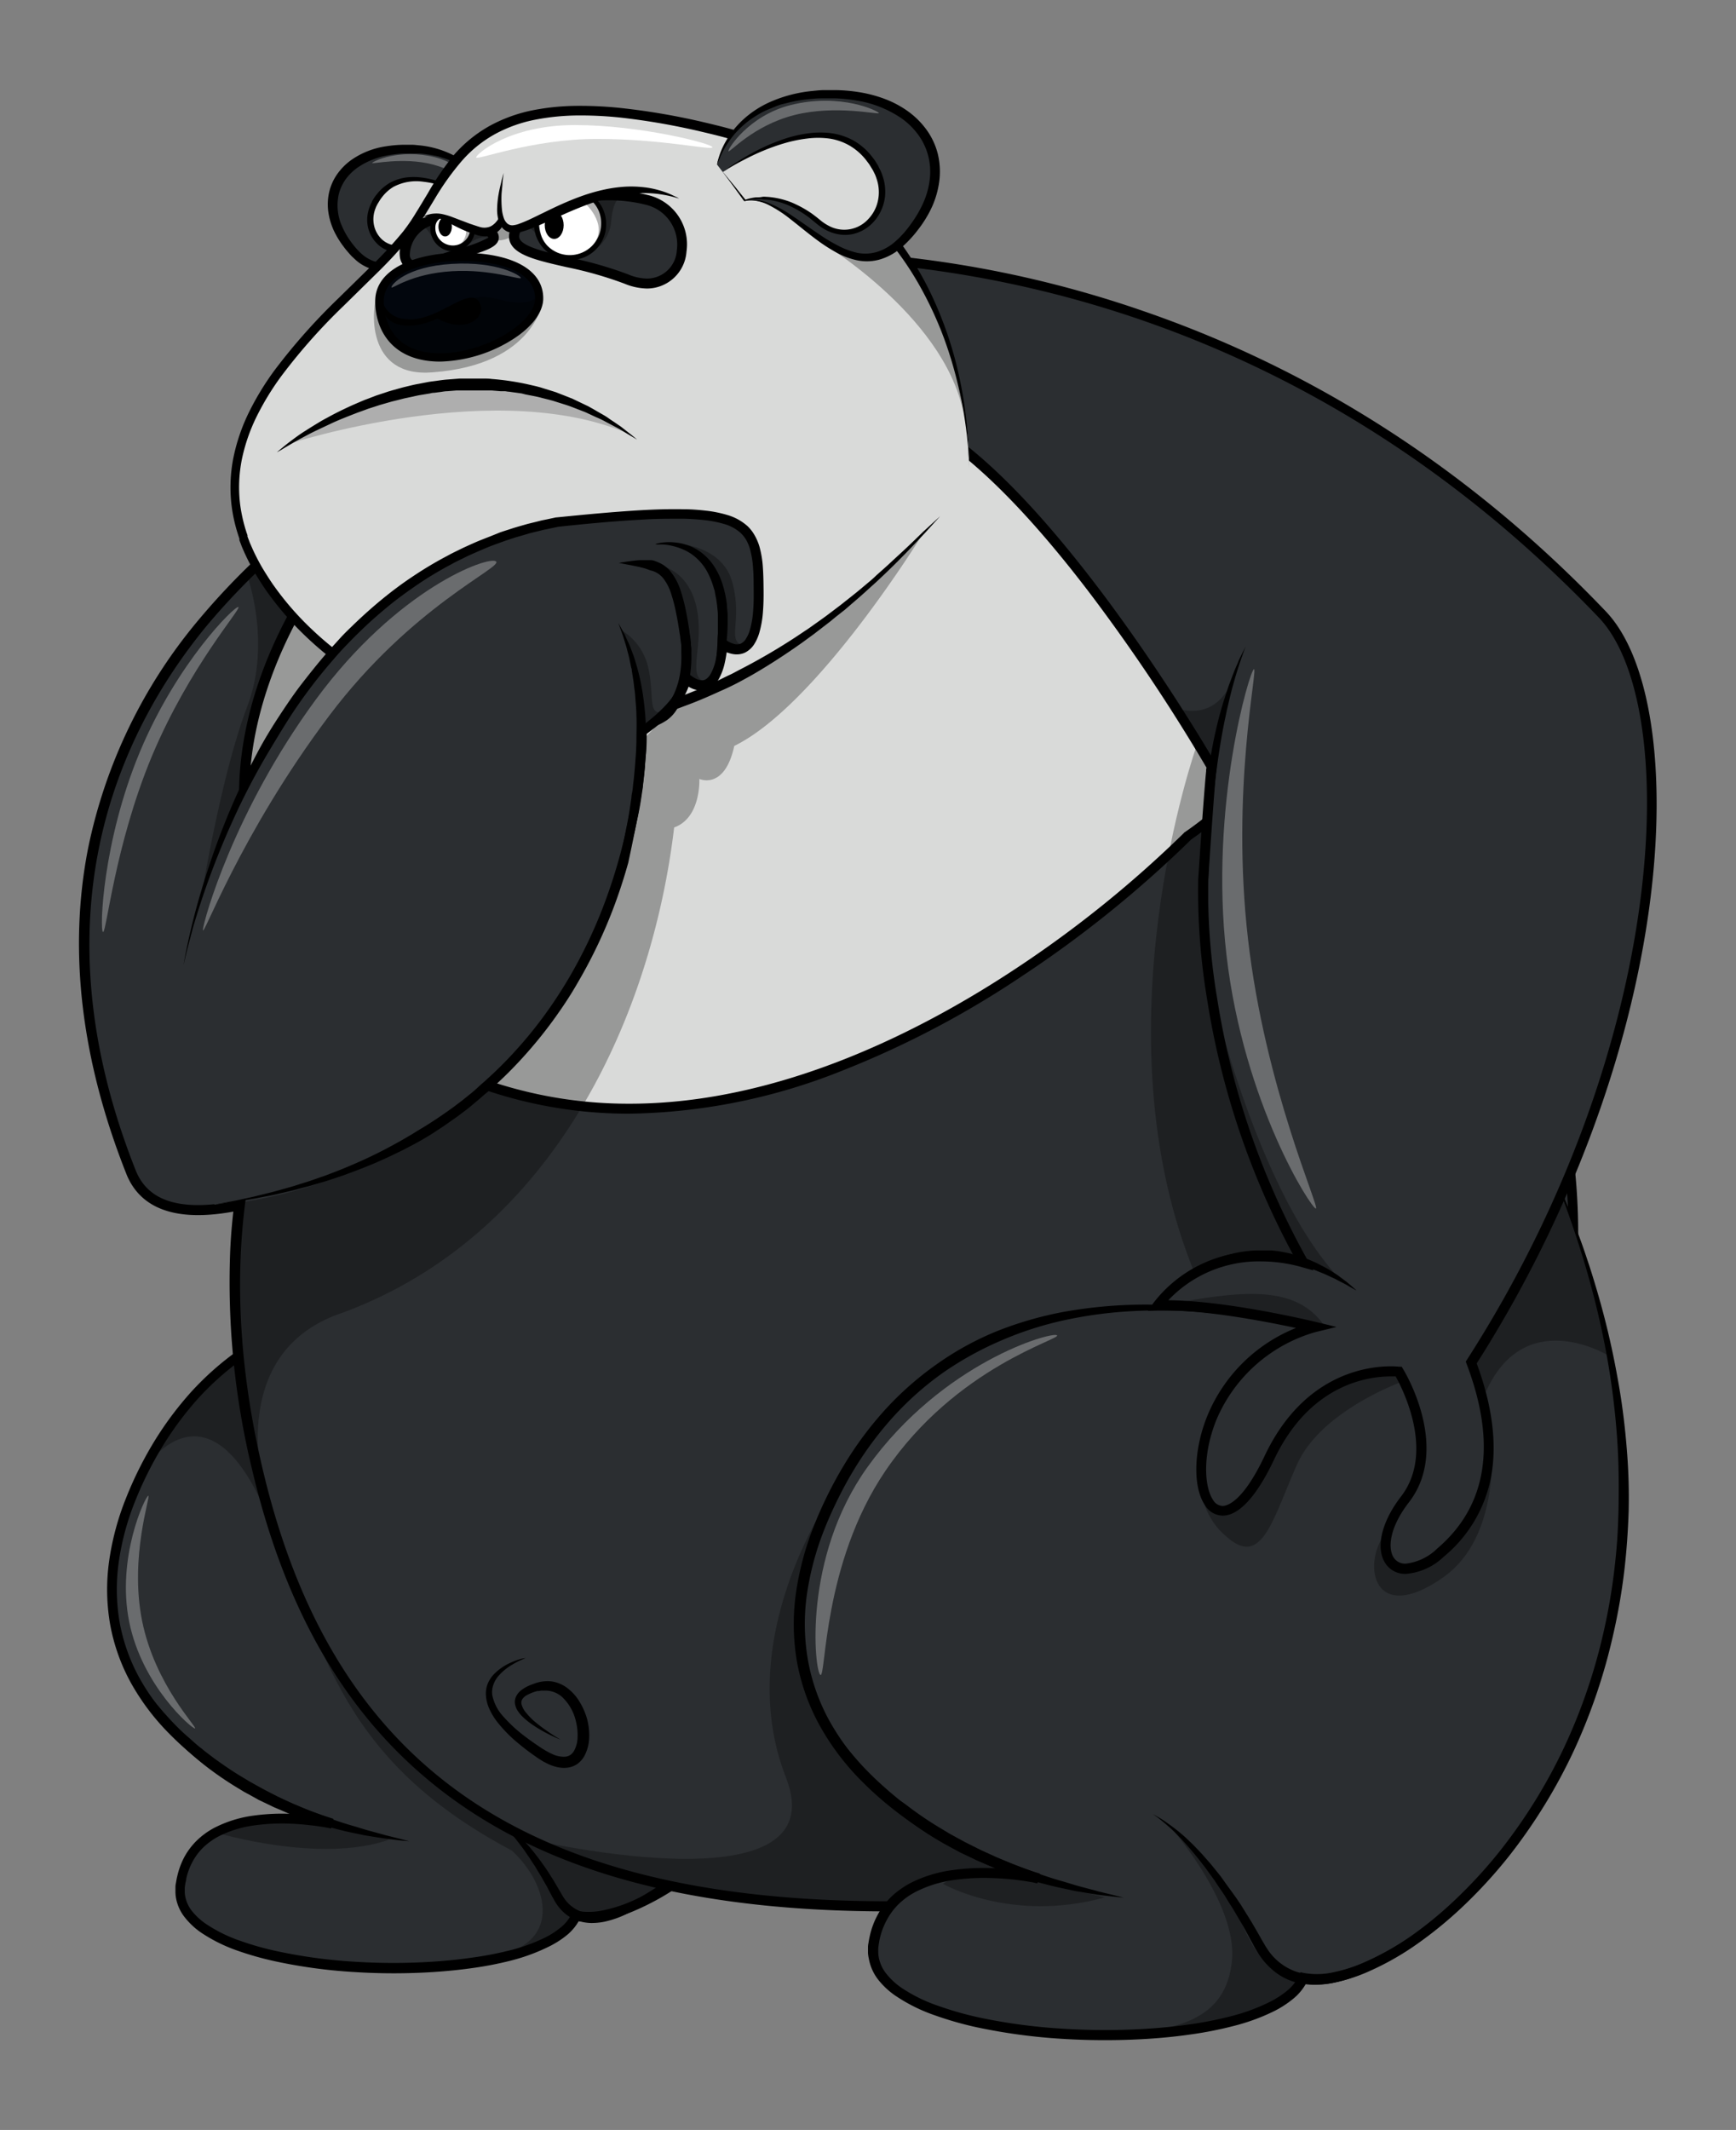 <svg id="Layer_1" data-name="Layer 1" xmlns="http://www.w3.org/2000/svg" viewBox="0 0 240.54 294.99"><rect x="0" y="0" width="240.54" height="294.99" fill="#808080" stroke="none"/><defs><style>.cls-1{fill:#fff;}.cls-2{fill:#2b2e31;}.cls-3{fill:#d9dad9;}.cls-4{opacity:0.3;}.cls-5{fill:#02060d;}.cls-6{opacity:0.4;}.cls-7{opacity:0.2;}</style></defs><title>panda1</title><path class="cls-2" d="M253.24,276.18s-1.29-6.93-11-7-13.6,7.44-7.71,14.1,11.18-4.48,15.94-3.46" transform="translate(-185.73 -248.51)"/><path d="M253.24,276.18a4.83,4.83,0,0,0-.2-.57,8.91,8.91,0,0,0-2.53-3.41,8.51,8.51,0,0,0-1.3-.9,9.21,9.21,0,0,0-1.58-.75c-.28-.11-.59-.19-.89-.29s-.62-.17-.94-.22a14.26,14.26,0,0,0-2-.27c-.35,0-.71,0-1.07,0h-.54l-.55,0a15.43,15.43,0,0,0-2.22.26,10.62,10.62,0,0,0-4.2,1.73,7.19,7.19,0,0,0-1.61,1.6,6.26,6.26,0,0,0-.94,2.05,7.09,7.09,0,0,0,.47,4.48,10.9,10.9,0,0,0,1.14,2c.22.31.46.62.71.91.1.12.26.3.38.42a4.68,4.68,0,0,0,.39.38,5,5,0,0,0,1.76,1.08,3.88,3.88,0,0,0,1.94.12,10.35,10.35,0,0,0,3.51-1.62c1-.69,2-1.38,2.85-1.94a11.35,11.35,0,0,1,2.38-1.26,4.23,4.23,0,0,1,1.72-.28,1.93,1.93,0,0,1,.45.07l.15,0h-.16a2,2,0,0,0-.45,0,4.2,4.2,0,0,0-1.61.44,13.18,13.18,0,0,0-2.19,1.43c-.8.62-1.67,1.38-2.7,2.15a17.52,17.52,0,0,1-1.68,1.13,7.25,7.25,0,0,1-2.07.84,4.89,4.89,0,0,1-2.46,0A6,6,0,0,1,235,284.5l-.47-.44c-.17-.16-.27-.28-.43-.46s-.55-.63-.81-1a12.1,12.1,0,0,1-1.34-2.23,9.41,9.41,0,0,1-.74-2.59,7.72,7.72,0,0,1,.15-2.75,7.21,7.21,0,0,1,1.17-2.51,8.32,8.32,0,0,1,1.94-1.9,11.22,11.22,0,0,1,4.76-1.85,16.7,16.7,0,0,1,2.41-.21h.58c.2,0,.39,0,.58,0,.38,0,.76.06,1.13.09a13.11,13.11,0,0,1,4.06,1.09,9.67,9.67,0,0,1,2.93,2,8.69,8.69,0,0,1,1,1.12,8,8,0,0,1,.65,1.06,8.2,8.2,0,0,1,.64,1.61A4.14,4.14,0,0,1,253.24,276.18Z" transform="translate(-185.73 -248.51)"/><path class="cls-3" d="M252.67,276.92s-10.86-8-15.06-.34c-2.25,4.11,2.07,8.39,5.68,5.29,4-3.41,7.2-2.08,7.2-2.08Z" transform="translate(-185.73 -248.51)"/><path d="M252.67,276.92c-.64-.41-1.3-.77-2-1.12s-1.35-.66-2-.95a20.48,20.48,0,0,0-2.12-.74,13.44,13.44,0,0,0-2.17-.43,6.75,6.75,0,0,0-4.15.72,5.67,5.67,0,0,0-1.56,1.41,4.73,4.73,0,0,0-.31.43l-.28.46-.06.1-.06.12-.13.26c-.05.15-.12.3-.17.47a4,4,0,0,0-.12,2,3.75,3.75,0,0,0,.89,1.79,3.23,3.23,0,0,0,1.7,1,3.08,3.08,0,0,0,1.95-.24,4,4,0,0,0,.88-.55l.91-.69a10.44,10.44,0,0,1,2.08-1.12,7.78,7.78,0,0,1,2.29-.52,5.76,5.76,0,0,1,.59,0c.19,0,.39,0,.59,0a4.41,4.41,0,0,1,1.15.29l-.2.05,1.15-1.38C251.89,277.83,252.28,277.38,252.67,276.92Zm0,0c-.34.5-.67,1-1,1.49s-.68,1-1,1.48l-.07.1-.13,0a4.12,4.12,0,0,0-1.06-.17,5,5,0,0,0-.55,0c-.18,0-.36,0-.54.05a7.32,7.32,0,0,0-2.1.6,10.51,10.51,0,0,0-1.86,1.11l-.87.72a5.11,5.11,0,0,1-1,.68,3.87,3.87,0,0,1-4.65-.87,4.59,4.59,0,0,1-1.14-2.22,4.76,4.76,0,0,1-.08-1.25,5.07,5.07,0,0,1,.24-1.22,5.5,5.5,0,0,1,.23-.59l.12-.26.07-.12v0l0,0,0-.07.32-.51a5.46,5.46,0,0,1,.36-.48,6.32,6.32,0,0,1,1.83-1.58,6.58,6.58,0,0,1,2.3-.73,8.87,8.87,0,0,1,2.36.06,11.42,11.42,0,0,1,2.25.57,17.24,17.24,0,0,1,2.12.89A21.66,21.66,0,0,1,252.67,276.92Z" transform="translate(-185.73 -248.51)"/><g class="cls-4"><path class="cls-1" d="M252.12,274.86c-.06.24-2.38-2.53-6.47-3.58s-8.41,0-8.35-.2,3.78-2.05,8.72-.79C250.12,271.34,252.18,274.62,252.12,274.86Z" transform="translate(-185.73 -248.51)"/></g><path class="cls-2" d="M269,432s-44.58-16.66-63.2,19.84,26,49.24,26,49.24-19.59-4.41-21.06,8.81,50,15,54.87,3.92c14.2,2.94,61.48-36.74,30.86-105.32" transform="translate(-185.73 -248.51)"/><path d="M269,432a65,65,0,0,0-8.35-2.1,76.39,76.39,0,0,0-8.52-1.12,66.1,66.1,0,0,0-8.56-.07c-1.43.08-2.85.22-4.26.4s-2.81.45-4.2.75-2.76.68-4.11,1.11-2.67.93-4,1.49-2.57,1.18-3.8,1.86c-.63.32-1.23.7-1.84,1.05s-1.19.75-1.76,1.17a39.19,39.19,0,0,0-6.35,5.58,45.46,45.46,0,0,0-5.06,6.8,50.38,50.38,0,0,0-3.78,7.61,36.2,36.2,0,0,0-2.2,8.14,27,27,0,0,0,.07,8.37,25.37,25.37,0,0,0,2.78,7.88,31.18,31.18,0,0,0,5.06,6.72,44,44,0,0,0,6.53,5.4,57.27,57.27,0,0,0,7.38,4.23c1.28.62,2.58,1.19,3.9,1.72s2.67,1,4,1.42l-.34,1.34c-.84-.18-1.74-.32-2.62-.42s-1.78-.19-2.67-.23a27.68,27.68,0,0,0-5.31.22,15.26,15.26,0,0,0-5,1.54,9.69,9.69,0,0,0-2.05,1.47,8.2,8.2,0,0,0-1.52,2,8.88,8.88,0,0,0-.88,2.37c0,.2-.08.42-.12.63s-.06.42-.09.64l0,.14c0,.06,0,.12,0,.17v.27a3.68,3.68,0,0,0,.06.58,4.7,4.7,0,0,0,1,2.13,9,9,0,0,0,1.87,1.7,20.27,20.27,0,0,0,4.71,2.33,41.1,41.1,0,0,0,5.16,1.46,71.13,71.13,0,0,0,10.7,1.45,84.77,84.77,0,0,0,10.81,0c1.8-.12,3.6-.29,5.38-.55a47.2,47.2,0,0,0,5.27-1,24.76,24.76,0,0,0,5-1.81,11.36,11.36,0,0,0,2.15-1.4,5.33,5.33,0,0,0,1.49-1.88l.23-.5.55.11a9.62,9.62,0,0,0,3.62-.09,19.69,19.69,0,0,0,3.62-1.13,34.77,34.77,0,0,0,6.69-3.77,51.17,51.17,0,0,0,5.93-5,59.15,59.15,0,0,0,5.2-5.76,66.85,66.85,0,0,0,8.15-13.2,72.4,72.4,0,0,0,5-14.69,73.59,73.59,0,0,0,1.32-7.67c.16-1.28.29-2.58.38-3.87s.14-2.59.17-3.89c0-2.59,0-5.19-.09-7.79s-.38-5.19-.73-7.77-.8-5.15-1.36-7.7-1.19-5.08-1.92-7.59a132.39,132.39,0,0,0-5.29-14.76q1.67,3.56,3.12,7.21c1,2.43,1.87,4.9,2.68,7.39s1.53,5,2.16,7.58,1.17,5.12,1.61,7.72.76,5.21,1,7.84a71.83,71.83,0,0,1,.26,7.9c-.08,2.64-.27,5.28-.58,7.9s-.77,5.23-1.35,7.81a73.54,73.54,0,0,1-5.13,15,68.61,68.61,0,0,1-8.31,13.47,61.88,61.88,0,0,1-5.32,5.89,52.16,52.16,0,0,1-6.1,5.1,35.81,35.81,0,0,1-7,3.93,20.76,20.76,0,0,1-3.88,1.2,10.81,10.81,0,0,1-4.17.09l.77-.4a7,7,0,0,1-1.86,2.38A13,13,0,0,1,262,518,26.7,26.7,0,0,1,256.7,520a48.24,48.24,0,0,1-5.43,1.07c-1.82.26-3.65.44-5.48.56a85.75,85.75,0,0,1-11,0,71.88,71.88,0,0,1-10.91-1.48,43.59,43.59,0,0,1-5.33-1.51,21.92,21.92,0,0,1-5-2.5,10.26,10.26,0,0,1-2.15-2,6,6,0,0,1-1.28-2.75,5.16,5.16,0,0,1-.08-.78c0-.13,0-.27,0-.41s0-.12,0-.18v-.19c0-.23.06-.47.1-.71s.08-.47.14-.71a10.61,10.61,0,0,1,1-2.72,9.67,9.67,0,0,1,1.78-2.33,10.55,10.55,0,0,1,2.36-1.7,16.69,16.69,0,0,1,5.41-1.69,29,29,0,0,1,5.58-.23c.92,0,1.85.12,2.77.23s1.82.25,2.76.45l-.35,1.34c-1.42-.43-2.77-.93-4.12-1.47s-2.68-1.12-4-1.75a58.43,58.43,0,0,1-7.56-4.34,43.84,43.84,0,0,1-6.73-5.58,32.36,32.36,0,0,1-5.29-7,26.66,26.66,0,0,1-2.93-8.31,28.23,28.23,0,0,1-.08-8.8,37.42,37.42,0,0,1,2.29-8.46,51.73,51.73,0,0,1,3.88-7.82,46.91,46.91,0,0,1,5.22-7,40.61,40.61,0,0,1,6.57-5.78c.59-.43,1.21-.82,1.82-1.22s1.25-.77,1.9-1.11,1.29-.68,1.94-1,1.33-.61,2-.88c1.36-.54,2.74-1,4.14-1.42s2.81-.75,4.24-1,2.87-.48,4.31-.64,2.89-.24,4.34-.28a64.2,64.2,0,0,1,8.66.35,71.73,71.73,0,0,1,8.52,1.41A66.08,66.08,0,0,1,269,432Z" transform="translate(-185.73 -248.51)"/><path class="cls-2" d="M244.26,310.49S176.41,341.85,203.93,411c8.32,19.84,69.77-24.32,69.77-24.32Z" transform="translate(-185.73 -248.51)"/><path d="M213.17,416.8h0c-5,0-8.33-1.87-9.87-5.55-6.34-15.91-8.14-31.13-5.36-45.27a71.45,71.45,0,0,1,15.3-31.61A98.52,98.52,0,0,1,244,309.86l.67-.31,29.9,77.36-.44.31c-.1.07-10.41,7.46-23,14.76C234.17,411.81,221.4,416.8,213.17,416.8Zm30.71-105.36a97.87,97.87,0,0,0-29.6,23.85c-12.2,14.89-23.79,40.06-9.7,75.43,1.32,3.15,4.13,4.69,8.59,4.69,18,0,55.24-25.86,59.69-29Z" transform="translate(-185.73 -248.51)"/><path d="M282.09,505.87s-.09.12-.27.33-.45.52-.8.89-.79.83-1.32,1.32-1.12,1-1.8,1.62-1.44,1.17-2.29,1.75a20.66,20.66,0,0,1-2.78,1.67,13.51,13.51,0,0,1-3.34,1.21,8.88,8.88,0,0,1-1.88.18,6.22,6.22,0,0,1-1.94-.36,5.59,5.59,0,0,1-1.71-1,6.51,6.51,0,0,1-1.25-1.48,4.1,4.1,0,0,1-.23-.4l-.22-.38-.4-.76-.39-.74-.41-.71-.4-.7-.41-.67-.4-.67-.42-.63-.4-.62c-.14-.2-.28-.39-.41-.59-.26-.39-.53-.75-.8-1.1-.52-.69-1-1.3-1.49-1.84s-.9-1-1.28-1.32a9.76,9.76,0,0,0-.9-.77l-.34-.25a3.06,3.06,0,0,1,.38.18,8.46,8.46,0,0,1,1,.63,17,17,0,0,1,1.48,1.15c.26.25.56.51.85.79s.59.59.88.92.62.68.92,1.05l.47.57.46.6.46.62.46.65c.16.22.31.45.46.67l.45.71.45.72.43.73c.14.24.28.49.43.73l.21.37c.07.11.13.23.21.34a4.87,4.87,0,0,0,2.31,1.93,5,5,0,0,0,1.5.29,7.12,7.12,0,0,0,1.59-.13,14.12,14.12,0,0,0,3.07-1,28.43,28.43,0,0,0,2.75-1.44c.85-.51,1.64-1,2.36-1.52,1.44-1,2.6-1.88,3.41-2.51l.94-.75Z" transform="translate(-185.73 -248.51)"/><path d="M202.65,476.82l.21.52c.15.34.39.82.7,1.43s.75,1.32,1.25,2.13,1.12,1.68,1.82,2.61c.18.23.37.46.55.7l.29.36.3.35.62.73.66.73c.91,1,1.9,2,3,2.92.53.49,1.1,1,1.68,1.43.28.25.58.47.88.7l.91.69c1.23.88,2.5,1.76,3.84,2.55l1,.6,1,.56,1,.55,1,.52,1,.51,1,.47,1,.46,1,.42c1.33.58,2.66,1.06,3.92,1.53s2.46.85,3.59,1.17l1.62.49,1.46.4,1.3.36,1.1.27,1.55.39.55.15-.56-.06c-.37,0-.91-.08-1.6-.16l-1.13-.14-1.34-.21-1.51-.24-1.67-.35c-1.17-.23-2.41-.57-3.73-.92s-2.69-.81-4.08-1.35l-1.06-.39-1-.44-1.07-.45-1.06-.51-1.07-.51-1-.56-1.05-.57-1-.61a47,47,0,0,1-3.94-2.68,40,40,0,0,1-3.5-3c-.55-.52-1-1.06-1.55-1.58-.25-.26-.47-.54-.7-.81s-.47-.52-.68-.8a33.41,33.41,0,0,1-2.27-3.12,30.94,30.94,0,0,1-1.6-2.84c-.43-.87-.75-1.65-1-2.3s-.39-1.17-.49-1.53A5.54,5.54,0,0,1,202.65,476.82Z" transform="translate(-185.73 -248.51)"/><path class="cls-2" d="M231,384.43s-20.28,21.66-9.68,67.28,41.94,60.83,87.56,60.83,107.38-45.62,92.63-112.9S334.71,349,334.71,349Z" transform="translate(-185.73 -248.51)"/><path d="M308.9,513.23c-24.43,0-43.17-4.39-57.28-13.41-15.66-10-25.78-25.7-31-47.95a109.8,109.8,0,0,1-3-29.95,78.62,78.62,0,0,1,3.86-21.18c3.75-11.13,8.75-16.56,9-16.78l.11-.13,103.85-35.54a50.15,50.15,0,0,1,14-1.85,48.62,48.62,0,0,1,29.4,9.5c11.7,8.81,19.87,23.46,24.27,43.55a87.09,87.09,0,0,1-17.57,75.22,106.77,106.77,0,0,1-35.58,28.37C335.66,509.72,321.78,513.23,308.9,513.23ZM231.42,385c-.76.87-5.24,6.27-8.59,16.25s-6.24,26.92-.81,50.28c9.68,41.7,36.48,60.3,86.88,60.3,26.37,0,56.37-15.27,74.66-38,12-15,24.78-39.92,17.29-74.06-9.91-45.21-37-52-52.32-52a50.31,50.31,0,0,0-13.61,1.77Z" transform="translate(-185.73 -248.51)"/><path class="cls-3" d="M350.33,364.3S292.44,424,241.25,393.25s-1.53-96.9,43.27-99.64S393,334.75,350.33,364.3Z" transform="translate(-185.73 -248.51)"/><path d="M273,402.75a61.53,61.53,0,0,1-32.11-8.91c-9.45-5.68-16-12.83-19.35-21.24-3.07-7.61-3.51-16-1.32-25,6.72-27.47,36.75-53,64.25-54.73,1.35-.08,2.73-.12,4.12-.12,14.87,0,31.86,4.66,46.62,12.79,15,8.27,25.51,19,28.77,29.45,2.42,7.73,2.09,19.17-13.2,29.79a157.38,157.38,0,0,1-23.46,18.93,130.29,130.29,0,0,1-24.81,13.05A82.27,82.27,0,0,1,273,402.75Zm15.59-108.57c-1.36,0-2.72,0-4,.12-27,1.65-56.4,26.74-63,53.68-4.49,18.34,2.63,34.21,20,44.68a60.14,60.14,0,0,0,31.4,8.71c20.87,0,40.64-10.2,53.56-18.76a156.78,156.78,0,0,0,23.28-18.79l0-.05.06,0c11.59-8,16-17.81,12.72-28.28-3.16-10.1-13.41-20.55-28.12-28.65S303.23,294.18,288.59,294.18Z" transform="translate(-185.73 -248.51)"/><path class="cls-2" d="M370,433.72s-48.37-18.07-68.56,21.53,28.17,53.42,28.17,53.42-21.26-4.78-22.86,9.57,54.22,16.21,59.53,4.25c15.42,3.19,66.71-39.87,33.49-114.28" transform="translate(-185.73 -248.51)"/><path d="M370,433.72c-1.47-.5-3-.91-4.49-1.29s-3-.71-4.56-1a82.3,82.3,0,0,0-9.24-1.23,70.42,70.42,0,0,0-9.3-.09,58.9,58.9,0,0,0-9.18,1.24,47.29,47.29,0,0,0-8.78,2.82,45.63,45.63,0,0,0-8,4.42,42.38,42.38,0,0,0-6.89,6.08,47.34,47.34,0,0,0-5.5,7.38c-.8,1.31-1.54,2.67-2.22,4.05s-1.32,2.78-1.88,4.21a39.73,39.73,0,0,0-2.4,8.85,29.23,29.23,0,0,0,.09,9.1,27.3,27.3,0,0,0,3,8.57,33.63,33.63,0,0,0,5.5,7.3,46.56,46.56,0,0,0,7.09,5.87,62.15,62.15,0,0,0,8,4.59c1.39.67,2.81,1.3,4.24,1.87s2.89,1.11,4.34,1.54l-.34,1.34c-.92-.19-1.9-.34-2.86-.46s-1.93-.2-2.89-.24a30.11,30.11,0,0,0-5.78.24,16.52,16.52,0,0,0-5.39,1.67,11.82,11.82,0,0,0-1.19.73,12.68,12.68,0,0,0-1.06.88,9.05,9.05,0,0,0-1.66,2.18,10.06,10.06,0,0,0-1,2.59c-.06.22-.09.45-.13.68s-.07.47-.1.7v.16a1.24,1.24,0,0,0,0,.18c0,.1,0,.19,0,.3a4.48,4.48,0,0,0,.07.64,5.15,5.15,0,0,0,1.1,2.34,9.73,9.73,0,0,0,2,1.85,21.5,21.5,0,0,0,5.13,2.53,46.55,46.55,0,0,0,5.6,1.6A78,78,0,0,0,333,529.48a92,92,0,0,0,11.74,0c2-.13,3.9-.32,5.84-.6a52.11,52.11,0,0,0,5.72-1.13,26.85,26.85,0,0,0,5.41-2,13,13,0,0,0,2.35-1.52,6,6,0,0,0,1.63-2.06l.23-.51.54.11a10.19,10.19,0,0,0,4-.1,20.53,20.53,0,0,0,3.93-1.22,37.48,37.48,0,0,0,7.27-4.1A53.64,53.64,0,0,0,388,511a64.38,64.38,0,0,0,5.65-6.25,73.84,73.84,0,0,0,8.85-14.33,78.21,78.21,0,0,0,5.45-16,81,81,0,0,0,1.44-8.33c.17-1.4.31-2.8.41-4.2s.15-2.82.19-4.23c.05-2.81.05-5.64-.1-8.45s-.43-5.64-.81-8.44-.88-5.59-1.48-8.35-1.31-5.52-2.1-8.24a143.45,143.45,0,0,0-5.76-16q1.8,3.87,3.38,7.83c.53,1.32,1,2.65,1.51,4s.94,2.68,1.38,4c.87,2.71,1.66,5.45,2.34,8.21s1.25,5.57,1.73,8.38.82,5.65,1.05,8.5a81.8,81.8,0,0,1,.27,8.58c-.09,2.86-.29,5.72-.63,8.56a83.57,83.57,0,0,1-1.47,8.46A80,80,0,0,1,403.79,491a75,75,0,0,1-9,14.61A67.09,67.09,0,0,1,389,512a56.45,56.45,0,0,1-6.61,5.53,38.77,38.77,0,0,1-7.54,4.25,23.13,23.13,0,0,1-4.19,1.3,11.77,11.77,0,0,1-4.51.1l.77-.4a7.22,7.22,0,0,1-2,2.55,14.07,14.07,0,0,1-2.61,1.7,28.16,28.16,0,0,1-5.69,2.08,51.34,51.34,0,0,1-5.88,1.16c-2,.29-3.95.48-5.94.61a94.82,94.82,0,0,1-11.92,0,79.94,79.94,0,0,1-11.82-1.6,46.93,46.93,0,0,1-5.78-1.65,23.26,23.26,0,0,1-5.45-2.7,10.82,10.82,0,0,1-2.32-2.12,6.63,6.63,0,0,1-1.39-3A5.69,5.69,0,0,1,306,519c0-.14,0-.29,0-.44s0-.13,0-.19l0-.21c0-.25.06-.51.1-.77s.09-.51.15-.76a11.24,11.24,0,0,1,1.1-2.94,10.41,10.41,0,0,1,1.91-2.52,11.57,11.57,0,0,1,1.22-1,14.06,14.06,0,0,1,1.33-.83,18.09,18.09,0,0,1,5.85-1.82,31.34,31.34,0,0,1,6-.26c1,.05,2,.14,3,.26s2,.27,3,.48l-.34,1.34c-1.54-.46-3-1-4.48-1.59s-2.9-1.22-4.32-1.9a65.2,65.2,0,0,1-8.19-4.7,48,48,0,0,1-7.3-6.05,34.91,34.91,0,0,1-5.72-7.6,29,29,0,0,1-3.18-9,30.77,30.77,0,0,1-.09-9.53,41.23,41.23,0,0,1,2.48-9.16c.58-1.48,1.23-2.92,1.93-4.33s1.46-2.8,2.28-4.15a48.7,48.7,0,0,1,5.66-7.6,43.82,43.82,0,0,1,7.12-6.27,41.24,41.24,0,0,1,8.31-4.57,49.92,49.92,0,0,1,9.08-2.65,64.19,64.19,0,0,1,18.76-.64,80.14,80.14,0,0,1,9.26,1.52c1.52.34,3,.73,4.53,1.15S368.55,433.17,370,433.72Z" transform="translate(-185.73 -248.51)"/><path class="cls-2" d="M283,284.5s68.13-10.2,124.74,49c11.85,12.18,10.2,59.57-18.1,103.68,4.6,12.17,2.3,20.73-4.28,26.32s-10.52-.09-4.93-7.34-.86-17.72-.86-17.72-11.52-1.55-17.89,11.87c-7,14.69-12.19,4.53-7.91-5.67a21.68,21.68,0,0,1,14.14-12.4s-13.49-3.29-21.72-3c3.29-4.61,10.84-8.56,20.14-6-15.14-26.66-13.84-53-13.84-53s1-15.66,1.2-15.66c.69,1.1-26.59-46.49-45.68-49.78S283,284.5,283,284.5Z" transform="translate(-185.73 -248.51)"/><path d="M380.53,466.49a3.27,3.27,0,0,1-3.06-1.84c-1.07-2.18-.16-5.58,2.38-8.87,4.73-6.13.22-14.93-.74-16.64l-.68,0c-3.22,0-11.23,1.12-16.17,11.53-2.4,5.07-4.86,7.75-7.11,7.75h0a2.93,2.93,0,0,1-2.48-1.47c-1.72-2.58-1.54-7.84.42-12.52a22.18,22.18,0,0,1,12.21-12c-4-.85-12-2.42-17.94-2.42-.41,0-.81,0-1.18,0l-1.41.05.82-1.15a18.26,18.26,0,0,1,14.86-7.08,22,22,0,0,1,4.46.47A110.6,110.6,0,0,1,353,387a90.93,90.93,0,0,1-1.25-16.64c0-.05.26-4,.53-7.85.16-2.28.3-4.09.41-5.39.06-.78.12-1.38.16-1.79,0-.18,0-.34.06-.49a252.84,252.84,0,0,0-15.83-23.72c-11.64-15.39-21.75-24.2-29.23-25.49a33,33,0,0,1-20.08-11.68,32.54,32.54,0,0,1-5.47-9.18l-.27-.79.82-.12a89.29,89.29,0,0,1,12.18-.68,152.4,152.4,0,0,1,49,8.37c24.11,8.28,45.68,22.26,64.12,41.55,6.24,6.42,8.61,21.91,6.19,40.44-2.78,21.24-11.31,43.89-24,63.8,2.17,5.85,2.83,11.12,2,15.68a18.89,18.89,0,0,1-6.56,11.09A8.58,8.58,0,0,1,380.53,466.49Zm-2.1-28.75a10.7,10.7,0,0,1,1.2.06l.32,0,.17.28c.28.45,6.64,11,.82,18.51-2.65,3.43-2.86,6.13-2.23,7.41a1.88,1.88,0,0,0,1.82,1.07,7.41,7.41,0,0,0,4.34-2.09c6.9-5.87,8.28-14.47,4.08-25.56l-.12-.33.18-.29c28.25-44,29.66-91,18.19-102.82C366.05,291,319.26,284.53,295,284.53a100.32,100.32,0,0,0-11.11.55,34,34,0,0,0,4.95,8,31.58,31.58,0,0,0,19.21,11.16c8,1.38,18.22,10.25,30.36,26.35,4.71,6.26,8.75,12.37,11.31,16.4,1.48,2.33,2.62,4.19,3.31,5.34,1.32,2.2,1.32,2.2,1.28,2.47l-.08.66h0c-.23,2.19-.77,10-1.09,14.95a89.78,89.78,0,0,0,1.24,16.38A108.79,108.79,0,0,0,366.89,423l.82,1.46L366.1,424a20.93,20.93,0,0,0-5.65-.79,17.23,17.23,0,0,0-12.84,5.38c8.25.06,19.93,2.89,20.43,3l2.88.7L368,433a21.22,21.22,0,0,0-13.66,12c-2,4.8-1.78,9.37-.54,11.23a1.61,1.61,0,0,0,1.33.85c.6,0,2.8-.5,5.86-7C366.29,438.94,375,437.74,378.43,437.74Z" transform="translate(-185.73 -248.51)"/><path class="cls-3" d="M320,313.49s1.37-37.71-34.38-46.76c-34.13-8.64-36.53,3.95-42.78,13.17S212.53,303.59,219.44,323,267.62,372.28,316,320" transform="translate(-185.73 -248.51)"/><path d="M320,313.49s0-1.1-.15-3.15a57.33,57.33,0,0,0-1.44-8.77,55.56,55.56,0,0,0-1.82-6.05,50.68,50.68,0,0,0-3.06-6.76,43.1,43.1,0,0,0-4.71-7,44,44,0,0,0-6.67-6.44,40.81,40.81,0,0,0-8.64-5.18,51.8,51.8,0,0,0-5-1.9c-1.72-.55-3.5-1-5.33-1.43a94.74,94.74,0,0,0-11.34-2,52.55,52.55,0,0,0-5.91-.31,32.32,32.32,0,0,0-5.95.57,19.45,19.45,0,0,0-5.64,2,17,17,0,0,0-4.69,3.81A36.6,36.6,0,0,0,246,276c-.55.9-1.1,1.83-1.68,2.75a28,28,0,0,1-1.87,2.72,60.56,60.56,0,0,1-4.47,4.84l-4.66,4.58a80.55,80.55,0,0,0-8.64,9.75,37.47,37.47,0,0,0-3.36,5.5,24.84,24.84,0,0,0-2.08,6,19.85,19.85,0,0,0-.23,6.29,21.62,21.62,0,0,0,.65,3.08c.07.25.15.5.23.75l.13.38,0,.09,0,.08.07.19c.1.25.19.51.29.75l.31.71a28.5,28.5,0,0,0,1.45,2.8c.55.9,1.11,1.79,1.73,2.64a40.46,40.46,0,0,0,4.06,4.79,46.88,46.88,0,0,0,26.38,13.33c.47.06.94.14,1.41.19l1.41.14,1.41.1c.46,0,.93,0,1.39.05a50.1,50.1,0,0,0,10.78-.9l.64-.12.64-.14,1.27-.29,1.24-.32c.42-.11.83-.21,1.23-.34l1.21-.36c.4-.12.79-.27,1.19-.39s.79-.26,1.17-.41l1.15-.43c1.52-.57,3-1.21,4.4-1.86.71-.33,1.39-.69,2.07-1,.35-.16.68-.35,1-.52l1-.52a84.34,84.34,0,0,0,7.28-4.3l1.63-1.09,1.55-1.1.75-.54.73-.55,1.4-1.06c.9-.72,1.78-1.4,2.59-2.07l1.19-1c.39-.32.76-.64,1.12-1,.72-.64,1.4-1.23,2-1.8l1.77-1.63c1.08-1,2-1.91,2.73-2.62L316,320l-2.12,2.34c-1.41,1.49-3.46,3.72-6.27,6.34-.35.34-.72.67-1.09,1l-1.16,1.05c-.79.71-1.64,1.42-2.52,2.19L301.47,334l-.7.58-.74.57-1.52,1.17-1.6,1.17c-2.2,1.56-4.59,3.14-7.22,4.64-.66.36-1.33.74-2,1.08s-1.4.69-2.12,1c-1.45.66-2.94,1.32-4.5,1.9l-1.17.44c-.4.15-.8.28-1.2.42s-.8.28-1.22.4l-1.23.37c-.42.13-.84.24-1.26.35l-1.28.33-1.29.29-.66.14-.66.13a50.84,50.84,0,0,1-11.07.92c-.48,0-1,0-1.44-.05l-1.45-.1-1.45-.15c-.48-.05-1-.13-1.45-.19a48.47,48.47,0,0,1-5.83-1.24,47.47,47.47,0,0,1-11.3-4.75,48.28,48.28,0,0,1-10-7.74,43.31,43.31,0,0,1-4.19-4.95c-.64-.88-1.23-1.81-1.8-2.75a32.41,32.41,0,0,1-1.52-2.93l-.34-.78c-.1-.26-.19-.51-.29-.76l-.07-.19,0-.11,0-.1-.13-.39c-.09-.27-.17-.53-.25-.8a21.86,21.86,0,0,1-.69-3.29,21.11,21.11,0,0,1,.24-6.73,26.16,26.16,0,0,1,2.19-6.36,38.67,38.67,0,0,1,3.49-5.72,83.91,83.91,0,0,1,8.78-9.91l4.67-4.58a58,58,0,0,0,4.35-4.71,25.41,25.41,0,0,0,1.79-2.6c.57-.9,1.11-1.83,1.67-2.74A38.06,38.06,0,0,1,248.6,270a18.51,18.51,0,0,1,5.06-4.1,21,21,0,0,1,6-2.14,32.8,32.8,0,0,1,6.21-.59,52.94,52.94,0,0,1,6.07.32,94.55,94.55,0,0,1,11.51,2c1.83.43,3.66.89,5.43,1.45a52.31,52.31,0,0,1,5.13,2,44.14,44.14,0,0,1,8.94,5.33,38,38,0,0,1,6.75,6.78,45.49,45.49,0,0,1,4.6,7.28,52.59,52.59,0,0,1,4.51,13.16,57.56,57.56,0,0,1,1.1,8.86C320,312.39,320,313.49,320,313.49Z" transform="translate(-185.73 -248.51)"/><path d="M298,482.36s.08.2.24.57.41.89.75,1.55.79,1.44,1.33,2.32,1.22,1.83,2,2.84l.6.76.31.39.33.39.67.79.71.8a44.51,44.51,0,0,0,3.24,3.18c.3.26.59.53.9.79l.92.77c.31.26.64.5,1,.75l1,.75c1.35,1,2.73,1.92,4.18,2.78l1.08.65c.36.21.73.4,1.1.61l1.1.6,1.12.56,1.1.55,1.12.51,1.1.5,1.11.46c1.46.62,2.9,1.14,4.26,1.64s2.68.92,3.91,1.26l1.75.53,1.6.43c.5.13,1,.25,1.4.38l1.2.29,1.68.41.6.16-.61-.06-1.73-.19-1.23-.15-1.44-.24-1.65-.27-1.8-.39c-1.27-.25-2.62-.62-4-1s-2.92-.87-4.42-1.46l-1.15-.43-1.14-.48-1.16-.49-1.15-.55-1.16-.55-1.13-.61-1.14-.62-1.12-.66a48.6,48.6,0,0,1-4.27-2.91,42,42,0,0,1-3.8-3.27c-.59-.55-1.14-1.13-1.67-1.71-.27-.28-.52-.58-.77-.86s-.5-.57-.73-.87a35.08,35.08,0,0,1-2.47-3.38,31,31,0,0,1-1.75-3.07,26.91,26.91,0,0,1-1.09-2.49c-.27-.7-.44-1.27-.55-1.65S298,482.36,298,482.36Z" transform="translate(-185.73 -248.51)"/><path d="M390.76,509.45l-.45.5c-.3.32-.74.8-1.33,1.38s-1.29,1.29-2.14,2.06S385,515,383.9,515.91s-2.32,1.83-3.68,2.74a37.74,37.74,0,0,1-4.45,2.6c-.8.39-1.64.76-2.52,1.09a18.66,18.66,0,0,1-2.73.78,12.94,12.94,0,0,1-2.93.27,9.8,9.8,0,0,1-3-.55,8.27,8.27,0,0,1-2.61-1.57,10.07,10.07,0,0,1-1.93-2.26c-.14-.21-.25-.42-.38-.63l-.17-.31-.16-.3c-.22-.4-.44-.8-.65-1.2s-.44-.79-.65-1.19l-.66-1.13c-.23-.38-.44-.75-.66-1.12s-.45-.73-.68-1.08l-.65-1.06c-.23-.35-.46-.68-.68-1s-.45-.66-.66-1l-.68-.93c-.22-.3-.43-.61-.65-.9l-.66-.85c-.86-1.1-1.7-2.07-2.47-2.91s-1.48-1.53-2.1-2.06-1.12-.94-1.48-1.2-.56-.37-.56-.37a5.52,5.52,0,0,1,.6.31,14.77,14.77,0,0,1,1.61,1.05A25.26,25.26,0,0,1,350,503c.41.4.87.81,1.32,1.28s.92.95,1.38,1.49l.72.82c.24.28.47.58.72.88l.73.91.71,1,.73,1,.72,1c.24.36.49.71.72,1.08l.7,1.13c.24.37.47.76.71,1.14l.68,1.17.68,1.19.17.3.17.29c.11.19.22.38.34.56a7.91,7.91,0,0,0,3.9,3.26,8.29,8.29,0,0,0,2.53.49,12.24,12.24,0,0,0,2.63-.22,22.16,22.16,0,0,0,5-1.66,40.76,40.76,0,0,0,4.41-2.37c1.36-.84,2.62-1.69,3.77-2.5s2.17-1.59,3.07-2.29,1.67-1.34,2.3-1.86l1.46-1.24Z" transform="translate(-185.73 -248.51)"/><path class="cls-2" d="M211.16,382.19S220.6,329,262.92,320.9c27.28-2.8,28-.7,28,10.14s-5,6.77-5,6.77-.35,8.62-5.11,4.76c-.35,3.5-6,7.35-6,7.35s1.13,56.7-59.37,65.44" transform="translate(-185.73 -248.51)"/><path d="M211.16,382.19c.29-1.75.67-3.48,1.08-5.21s.88-3.44,1.39-5.14a105.15,105.15,0,0,1,3.53-10.06,100.11,100.11,0,0,1,4.57-9.66c.86-1.57,1.8-3.09,2.78-4.58s2-3,3.08-4.39,2.21-2.81,3.38-4.16c.59-.68,1.2-1.33,1.8-2s1.25-1.29,1.89-1.91c1.29-1.24,2.62-2.44,4-3.57s2.82-2.21,4.32-3.2a51.21,51.21,0,0,1,4.62-2.76l.59-.32.6-.3,1.21-.59c.82-.37,1.63-.75,2.47-1.08s1.67-.65,2.51-1c.42-.15.85-.28,1.28-.42l.64-.21.64-.19,1.3-.37,1.3-.32.66-.17.66-.13,1.31-.28h.06c3.9-.39,7.81-.77,11.74-1,2-.11,3.94-.17,5.92-.13,1,0,2,.08,3,.19a16.78,16.78,0,0,1,3,.6,7.21,7.21,0,0,1,2.82,1.55,5.41,5.41,0,0,1,1,1.3,7.28,7.28,0,0,1,.64,1.5,14.16,14.16,0,0,1,.49,3c.07,1,.08,2,.09,3s0,2-.08,3a14.13,14.13,0,0,1-.52,3,6.29,6.29,0,0,1-.67,1.51,3.22,3.22,0,0,1-1.38,1.24,2.72,2.72,0,0,1-1,.21,3.12,3.12,0,0,1-.93-.12,3.85,3.85,0,0,1-.82-.31l-.37-.22a1.94,1.94,0,0,1-.37-.26l1.13-.5c0,.22,0,.42-.05.62s0,.41-.07.62c-.06.4-.13.81-.22,1.21a8.23,8.23,0,0,1-.88,2.42,3.41,3.41,0,0,1-1,1.09,2.49,2.49,0,0,1-.73.36,2.22,2.22,0,0,1-.81.09,3.52,3.52,0,0,1-1.41-.41,5.36,5.36,0,0,1-.57-.34l-.52-.39,1.12-.47-.05.36c0,.11,0,.23-.08.34a4.64,4.64,0,0,1-.22.66c-.08.21-.18.42-.27.61l-.33.58a13.21,13.21,0,0,1-1.57,2,22.72,22.72,0,0,1-1.81,1.73c-.32.27-.64.54-1,.79l-.49.38-.52.38.3-.59c0,1.06,0,2.06-.1,3.08s-.16,2-.28,3.05q-.35,3-.93,6T272.78,368q-.82,2.94-1.88,5.81a68.41,68.41,0,0,1-5.24,11c-1,1.75-2.16,3.46-3.36,5.11a60.61,60.61,0,0,1-3.86,4.75,57.07,57.07,0,0,1-4.32,4.34c-.37.35-.76.68-1.15,1s-.76.67-1.17,1l-1.19,1-1.22.92c-.41.31-.83.6-1.25.89s-.83.6-1.26.87l-1.28.84c-.43.27-.87.53-1.31.79s-.89.5-1.34.74l-1.35.71c-.92.44-1.83.9-2.76,1.31-1.85.85-3.76,1.57-5.67,2.26l-1.44.48-.72.24-.73.22-1.46.43c-.48.14-1,.26-1.47.39s-1,.27-1.47.38l-1.48.34c-1,.25-2,.41-3,.61-.49.1-1,.18-1.49.26l-1.5.24c-1,.15-2,.27-3,.41l3-.56,1.48-.32c.49-.11,1-.21,1.48-.34l1.46-.36.73-.18.73-.2,1.46-.41c.48-.13,1-.29,1.44-.44l1.44-.45,1.42-.5.71-.24.71-.27,1.4-.54c1.86-.76,3.7-1.56,5.48-2.47.9-.44,1.77-.93,2.65-1.41.44-.24.87-.5,1.3-.75l.64-.38.64-.4c1.71-1,3.38-2.12,5-3.3l1.19-.9,1.17-.94c.39-.31.76-.64,1.14-1s.76-.65,1.12-1a54.46,54.46,0,0,0,4.22-4.24,58,58,0,0,0,3.77-4.65q1.76-2.42,3.29-5a66.84,66.84,0,0,0,5.13-10.81c.69-1.87,1.31-3.78,1.85-5.7s1-3.87,1.38-5.84.69-3.94.92-5.92c.11-1,.2-2,.27-3s.11-2,.1-3v-.38l.3-.21c.15-.1.32-.22.47-.34l.47-.35c.31-.25.62-.5.92-.76a20.06,20.06,0,0,0,1.7-1.62,12.53,12.53,0,0,0,1.4-1.81,4.67,4.67,0,0,0,.27-.49,4.29,4.29,0,0,0,.39-1l.06-.25,0-.25.18-1.21.95.74c.14.12.28.22.42.32a3.37,3.37,0,0,0,.44.26,1.94,1.94,0,0,0,.84.26,1,1,0,0,0,.67-.2,2.15,2.15,0,0,0,.58-.67,6.88,6.88,0,0,0,.72-2c.08-.37.15-.74.2-1.11l.06-.56a5.28,5.28,0,0,0,0-.55l.07-1.35,1.06.84.23.16a1.82,1.82,0,0,0,.27.15,2.53,2.53,0,0,0,.55.22,1.48,1.48,0,0,0,1,0,1.73,1.73,0,0,0,.76-.72,4.47,4.47,0,0,0,.52-1.17,12.65,12.65,0,0,0,.46-2.74c.08-.94.08-1.89.07-2.87s0-1.94-.08-2.89a12.84,12.84,0,0,0-.44-2.75,6.07,6.07,0,0,0-.5-1.2,4.41,4.41,0,0,0-.79-1,5.77,5.77,0,0,0-2.29-1.24,15.56,15.56,0,0,0-2.75-.54c-1-.11-1.91-.16-2.87-.19-1.93,0-3.87,0-5.82.13-3.89.21-7.78.58-11.67,1h.06l-1.28.27-.64.13-.64.16-1.27.31-1.26.37-.63.18-.63.2c-.41.14-.83.27-1.24.42-.82.3-1.65.59-2.45.93s-1.61.69-2.4,1.05l-1.18.58-.59.29-.57.31a50.92,50.92,0,0,0-4.5,2.69c-1.46,1-2.86,2-4.22,3.12s-2.67,2.27-3.92,3.5c-.64.6-1.24,1.23-1.85,1.86s-1.2,1.28-1.77,1.95c-1.15,1.32-2.26,2.68-3.31,4.08s-2.07,2.85-3,4.32-1.85,3-2.75,4.5a95.47,95.47,0,0,0-4.88,9.36q-2.19,4.81-3.94,9.84-.86,2.5-1.61,5.05C212,378.75,211.54,380.46,211.16,382.19Z" transform="translate(-185.73 -248.51)"/><path d="M275.27,349.38l.28-.22a8.18,8.18,0,0,0,.72-.65,9.84,9.84,0,0,0,1-1.13c.28-.5.75-.89,1.11-1.46a9.47,9.47,0,0,0,1-1.93,10.92,10.92,0,0,0,.61-2.38,14.61,14.61,0,0,0,.14-2.67c0-.23,0-.46,0-.69s0-.46-.05-.69l-.09-.7c0-.22-.07-.47-.1-.71-.14-.94-.3-1.89-.49-2.8a21.77,21.77,0,0,0-.68-2.62,6.79,6.79,0,0,0-1.07-2.1,3.14,3.14,0,0,0-1.58-1.07,2.15,2.15,0,0,1-.45-.14l-.45-.16c-.29-.09-.59-.16-.87-.23-.57-.12-1.08-.23-1.5-.3l-1.32-.26s.48-.09,1.33-.21c.43-.05.95-.13,1.56-.17.3,0,.63,0,1,0l.55,0a1.68,1.68,0,0,1,.58.13,5.38,5.38,0,0,1,1.19.57,4.34,4.34,0,0,1,1.05,1,8.27,8.27,0,0,1,1.3,2.52,25.36,25.36,0,0,1,.73,2.79c.19.95.35,1.91.5,2.88,0,.25.07.47.1.72l.09.75c0,.24,0,.49.06.74a6.12,6.12,0,0,1,0,.74,16.45,16.45,0,0,1-.15,2.91,12.44,12.44,0,0,1-.69,2.67,10.77,10.77,0,0,1-1.15,2.22,5,5,0,0,1-1.44,1.55,8.21,8.21,0,0,1-1.45.76,6.82,6.82,0,0,1-1,.31A3,3,0,0,1,275.27,349.38Z" transform="translate(-185.73 -248.51)"/><path d="M276.51,323.86a2.35,2.35,0,0,1,.31-.08,5.48,5.48,0,0,1,.91-.15,7.46,7.46,0,0,1,1.44,0,7.33,7.33,0,0,1,1.86.4,6.89,6.89,0,0,1,2,1.1,7.6,7.6,0,0,1,1.72,1.92,10.15,10.15,0,0,1,1.13,2.48,15.74,15.74,0,0,1,.57,2.71c0,.46.09.92.1,1.37,0,.23,0,.46,0,.69V335a24.87,24.87,0,0,1-.18,2.63c-.1.83-.23,1.65-.39,2.41a10.6,10.6,0,0,1-.67,2.15,3.42,3.42,0,0,1-.59.9,1.76,1.76,0,0,1-.87.52,1.88,1.88,0,0,1-.85,0,3.13,3.13,0,0,1-.65-.2,6,6,0,0,1-.83-.4l-.27-.17.3.09a8.24,8.24,0,0,0,.87.22,2.4,2.4,0,0,0,1.27-.05,1.82,1.82,0,0,0,.88-1.21,12.24,12.24,0,0,0,.38-2c.09-.74.15-1.53.2-2.36,0-.39,0-.82.05-1.24,0-.21,0-.42,0-.63v-1l0-.32,0-.65c0-.43-.07-.85-.1-1.28l-.09-.63a5.89,5.89,0,0,0-.11-.63l-.12-.62c0-.21-.11-.41-.16-.61a11.06,11.06,0,0,0-.9-2.23,7.08,7.08,0,0,0-1.35-1.76,6.56,6.56,0,0,0-1.64-1.16,8.6,8.6,0,0,0-3-.84,8.7,8.7,0,0,0-.9,0Z" transform="translate(-185.73 -248.51)"/><path d="M269.48,375.46l.14-.45c.09-.29.21-.72.37-1.27l.55-2c.21-.77.43-1.64.67-2.58s.47-2,.71-3.06.46-2.24.7-3.43.42-2.43.6-3.68c0-.32.09-.63.14-.95s.07-.64.11-1c.09-.63.14-1.28.2-1.92s.1-1.28.15-1.92.07-1.28.09-1.91c0-1.27.06-2.51,0-3.72,0-.6-.05-1.19-.1-1.77s-.07-1.15-.15-1.69-.12-1.09-.21-1.6l-.12-.76-.06-.37c0-.12,0-.24-.07-.36-.1-.47-.19-.93-.28-1.36s-.22-.83-.31-1.21-.21-.74-.31-1.06-.19-.63-.28-.9l-.61-1.69.23.41c.14.27.37.66.64,1.17l.39.87a9.11,9.11,0,0,1,.44,1l.45,1.2c.14.43.27.88.41,1.36a27.19,27.19,0,0,1,.71,3.12c.11.56.18,1.13.26,1.73s.13,1.19.19,1.81c.09,1.24.14,2.52.12,3.82,0,.65,0,1.3-.06,2s-.08,1.31-.15,2-.13,1.31-.22,2c0,.33-.09.65-.13,1l-.15,1c-.19,1.28-.47,2.52-.73,3.73s-.57,2.35-.89,3.43-.64,2.1-.95,3-.63,1.77-.93,2.51-.56,1.39-.79,1.91C269.79,374.88,269.48,375.46,269.48,375.46Z" transform="translate(-185.73 -248.51)"/><path class="cls-2" d="M257.82,279.35c1.59-2,9.73-5.14,17.53-3.16s5.87,14.52-2.85,11C264.6,283.93,253.87,284.38,257.82,279.35Z" transform="translate(-185.73 -248.51)"/><path d="M275.4,288.47a8.46,8.46,0,0,1-3.16-.68,53,53,0,0,0-8-2.28c-4-.91-7.19-1.63-7.86-3.53-.32-.9,0-1.9.86-3.06,1.34-1.7,6.54-4.06,12.83-4.06a21.73,21.73,0,0,1,5.41.66,7,7,0,0,1,5.37,7.83A5.5,5.5,0,0,1,275.4,288.47Zm-5.3-12.22c-6,0-10.75,2.26-11.74,3.52-.58.74-.8,1.33-.65,1.75.42,1.18,3.69,1.92,6.86,2.65a52.94,52.94,0,0,1,8.19,2.34,6.94,6.94,0,0,0,2.64.58,4.14,4.14,0,0,0,4.11-3.91,5.67,5.67,0,0,0-4.33-6.32A20.55,20.55,0,0,0,270.1,276.25Z" transform="translate(-185.73 -248.51)"/><path class="cls-2" d="M253.83,280.83c-1.58-1.48-3.45-3.06-8.1-1.88s-5.63,8.2-.44,6.08C250,283.11,255.58,282.46,253.83,280.83Z" transform="translate(-185.73 -248.51)"/><path d="M243.58,286.12h0a2.32,2.32,0,0,1-2.45-2.12c-.26-2.11,1.5-5,4.43-5.72a12.8,12.8,0,0,1,3.13-.43,7.52,7.52,0,0,1,5.62,2.47,1.38,1.38,0,0,1,.51,1.36c-.26,1.11-1.95,1.62-4.76,2.47-1.41.43-3,.91-4.51,1.52A5.23,5.23,0,0,1,243.58,286.12Zm5.11-6.89a11.51,11.51,0,0,0-2.79.39,4.44,4.44,0,0,0-3.39,4.2.93.93,0,0,0,1.07.92h0a4,4,0,0,0,1.45-.35c1.56-.63,3.19-1.12,4.63-1.56a15,15,0,0,0,3.77-1.43l-.07-.07A6.22,6.22,0,0,0,248.69,279.23Z" transform="translate(-185.73 -248.51)"/><path class="cls-5" d="M260.45,289.82c0,4-7.67,8.2-13.73,8.2s-8.4-3.83-8.4-7.81,5.21-6.12,11.27-6.12S260.45,285.84,260.45,289.82Z" transform="translate(-185.73 -248.51)"/><path d="M246.72,298.59c-6.61,0-9-4.33-9-8.38,0-4.63,5.94-6.7,11.84-6.7,7.16,0,11.44,2.36,11.44,6.31,0,2.07-1.78,4.29-4.88,6.09A19.79,19.79,0,0,1,246.72,298.59Zm2.87-13.93c-5.15,0-10.69,1.74-10.69,5.55,0,1.7.56,7.23,7.82,7.23,6,0,13.15-4.13,13.15-7.62C259.87,286.59,256,284.66,249.59,284.66Z" transform="translate(-185.73 -248.51)"/><path d="M224.1,311.15s.15-.14.46-.39.74-.63,1.33-1.07,1.32-1,2.18-1.53c.43-.28.9-.57,1.39-.87s1-.61,1.58-.91c1.11-.62,2.34-1.22,3.67-1.82l1-.43.52-.22.54-.2,1.09-.42,1.12-.37.57-.19.58-.17,1.18-.33c.4-.11.8-.2,1.21-.3s.81-.19,1.22-.26l1.24-.24c.42-.08.84-.12,1.26-.18s.85-.12,1.27-.16l1.28-.1.64-.05.64,0,1.28,0c.43,0,.85,0,1.28,0s.84,0,1.26.06a36.19,36.19,0,0,1,4.89.72L260,302l.57.15.55.17,1.09.34.54.17.51.2,1,.39.5.2.24.09.23.11,1.8.86c.29.13.55.3.82.44l.77.45c.5.29,1,.55,1.41.85s.83.55,1.19.81l.53.36.46.36,1.34,1.06.46.39-.52-.31c-.34-.2-.84-.49-1.46-.88l-.49-.29-.57-.3-1.25-.66a14.18,14.18,0,0,0-1.46-.7l-.79-.37c-.27-.12-.54-.26-.83-.37l-1.81-.7c-.62-.23-1.29-.42-2-.65l-.51-.16-.52-.14-1.07-.27c-.72-.2-1.47-.31-2.22-.47L258,303l-.58-.08-1.17-.16c-.19,0-.39-.06-.59-.07l-.6,0-1.2-.1c-.4,0-.81,0-1.21,0l-1.23,0-1.22,0-.62,0-.61,0-1.23.1c-.41,0-.81.1-1.22.14l-.61.08q-.3,0-.6.09l-1.21.2c-.4.06-.79.15-1.18.24l-1.18.25-1.14.29-.57.14-.56.16-1.11.32-1.08.35-.53.17-.51.19-1,.36c-1.33.52-2.59,1-3.72,1.54s-2.16,1-3.07,1.48-1.68.9-2.31,1.27-1.13.66-1.46.87Z" transform="translate(-185.73 -248.51)"/><path class="cls-1" d="M251.25,280.08a2.77,2.77,0,1,1-5.54,0c0-1.6,1.33-2,2.86-2S251.25,278.48,251.25,280.08Z" transform="translate(-185.73 -248.51)"/><path d="M248.48,283.33a3.19,3.19,0,0,1-3.12-3.25c0-1.08.56-2.38,3.21-2.38.75,0,3,0,3,2.38A3.19,3.19,0,0,1,248.48,283.33Zm.09-4.94c-2.26,0-2.52,1-2.52,1.69a2.43,2.43,0,1,0,4.86,0C250.91,278.9,250.21,278.39,248.57,278.39Z" transform="translate(-185.73 -248.51)"/><path class="cls-3" d="M256.26,274.92s-.24,6.87-4.25,5.64-5-2.72-7.61-2" transform="translate(-185.73 -248.51)"/><path d="M256.26,274.92s0,.26.06.71a10.71,10.71,0,0,1-.12,1.88,7.77,7.77,0,0,1-.32,1.26,4.89,4.89,0,0,1-.7,1.33,2.91,2.91,0,0,1-1.41,1,2.67,2.67,0,0,1-.92.14,4.24,4.24,0,0,1-.89-.13c-.52-.16-1-.33-1.49-.52s-.93-.4-1.36-.61c-.87-.43-1.63-.87-2.3-1.14a4.23,4.23,0,0,0-.94-.27,4.57,4.57,0,0,0-.77-.07l-.52,0-.18,0,.17-.08a3.11,3.11,0,0,1,.49-.18,3.43,3.43,0,0,1,.83-.15,3.92,3.92,0,0,1,1.11.07,9.23,9.23,0,0,1,1.23.35l1.29.49,1.35.51c.46.15.94.32,1.39.45a2.17,2.17,0,0,0,1.18,0,1.7,1.7,0,0,0,.51-.24,2.74,2.74,0,0,0,.45-.39,5.08,5.08,0,0,0,.69-1c.18-.37.34-.74.47-1.08.25-.7.42-1.31.53-1.75Z" transform="translate(-185.73 -248.51)"/><ellipse class="cls-1" cx="79.18" cy="30.98" rx="4.47" ry="4.68"/><path d="M264.91,284.52a5,5,0,1,1,4.81-5A4.93,4.93,0,0,1,264.91,284.52Zm0-9.37a4.35,4.35,0,1,0,4.12,4.34A4.24,4.24,0,0,0,264.91,275.15Z" transform="translate(-185.73 -248.51)"/><path class="cls-3" d="M255.53,272.47s-2.29,8.67,1.88,7.69S270.77,272,279.79,276" transform="translate(-185.73 -248.51)"/><path d="M255.53,272.47s-.09.51-.18,1.4c0,.45-.1,1-.13,1.61a14.67,14.67,0,0,0,.06,2.06,5.16,5.16,0,0,0,.23,1.09,1.82,1.82,0,0,0,.54.86,1.09,1.09,0,0,0,.9.2,3.11,3.11,0,0,0,.59-.14l.63-.24c.86-.34,1.74-.79,2.65-1.23s1.84-.9,2.79-1.32,1.92-.82,2.9-1.16a24.74,24.74,0,0,1,2.93-.83,19.26,19.26,0,0,1,2.83-.4,15.32,15.32,0,0,1,2.56.06,12.72,12.72,0,0,1,2.12.4,12.26,12.26,0,0,1,1.57.54c.42.18.73.35,1,.46l.32.18-.35-.1c-.23-.07-.58-.16-1-.26s-1-.2-1.58-.28a16.22,16.22,0,0,0-2.06-.12,20.29,20.29,0,0,0-5.06.74c-.91.24-1.83.55-2.76.89s-1.87.74-2.8,1.14l-2.79,1.25c-.93.41-1.86.82-2.81,1.14-.24.08-.48.14-.74.21a5.51,5.51,0,0,1-.78.13,2.37,2.37,0,0,1-.87-.09,2,2,0,0,1-.77-.45,2.74,2.74,0,0,1-.71-1.35,5.86,5.86,0,0,1-.15-1.28,13.46,13.46,0,0,1,.2-2.15c.11-.63.24-1.16.35-1.6C255.34,273,255.53,272.47,255.53,272.47Z" transform="translate(-185.73 -248.51)"/><path d="M346.5,428.68a3.2,3.2,0,0,1,.2-.28,7.62,7.62,0,0,1,.61-.74,14.88,14.88,0,0,1,1.06-1.08,19.1,19.1,0,0,1,1.49-1.26,16.91,16.91,0,0,1,1.95-1.29,17.1,17.1,0,0,1,2.35-1.14l.64-.25c.22-.08.45-.14.67-.21.45-.16.91-.25,1.38-.37a17.31,17.31,0,0,1,2.89-.37l.73,0,.74,0h.36l.36,0,.72.08c.48.06.94.16,1.41.25s.9.23,1.34.34l1.27.44c.4.15.79.33,1.17.49s.73.36,1.08.54.68.35,1,.55l.87.55c.27.17.52.37.75.54l.65.48c.21.15.37.31.54.44l.72.63.25.23-.3-.16-.83-.47c-.35-.22-.8-.44-1.31-.7-.25-.13-.51-.29-.8-.41l-.91-.42c-.31-.15-.65-.28-1-.42s-.7-.3-1.08-.41-.75-.27-1.15-.38l-1.22-.33-1.27-.27-.66-.09c-.22,0-.43-.08-.66-.09l-.67,0-.33,0h-1c-.22,0-.45,0-.67,0a18.32,18.32,0,0,0-2.68.3,21.94,21.94,0,0,0-2.54.66,23,23,0,0,0-2.3.92,21.24,21.24,0,0,0-2,1c-.61.34-1.14.69-1.61,1s-.88.61-1.2.87-.58.45-.74.59Z" transform="translate(-185.73 -248.51)"/><ellipse cx="76.79" cy="31.19" rx="1.31" ry="1.9"/><path d="M248.34,279.9c0,.75-.41,1.36-.93,1.36s-.93-.61-.93-1.36.42-1.35.93-1.35S248.34,279.15,248.34,279.9Z" transform="translate(-185.73 -248.51)"/><path class="cls-2" d="M285.08,271.3s1.82-9.67,15.45-9.78,19.13,10.37,10.85,19.64-15.74-6.23-22.43-4.81" transform="translate(-185.73 -248.51)"/><path d="M285.08,271.3a6.33,6.33,0,0,1,.2-.83,10.46,10.46,0,0,1,.93-2.23,13.06,13.06,0,0,1,.94-1.46,13.24,13.24,0,0,1,1.36-1.53,13.89,13.89,0,0,1,4.12-2.7,19,19,0,0,1,5.66-1.44c.51-.05,1-.11,1.57-.12l.8,0h.81a22.48,22.48,0,0,1,3.33.29,18.1,18.1,0,0,1,3.38.88,14,14,0,0,1,3.21,1.66,11.42,11.42,0,0,1,2.66,2.58,9.8,9.8,0,0,1,1.62,3.42,10.37,10.37,0,0,1,.21,3.76,12.61,12.61,0,0,1-1,3.55,15.87,15.87,0,0,1-1.86,3.08,16.46,16.46,0,0,1-2.37,2.57,8,8,0,0,1-3.05,1.68,6.64,6.64,0,0,1-3.34.05,10.57,10.57,0,0,1-2.86-1.15,23.41,23.41,0,0,1-2.36-1.53c-1.44-1.06-2.68-2.11-3.83-3a17.27,17.27,0,0,0-3.12-2,6,6,0,0,0-2.28-.58h-.36l-.27,0-.21,0,.21-.05.26,0,.37,0a5.78,5.78,0,0,1,2.38.41,16.39,16.39,0,0,1,3.31,1.79c1.21.8,2.52,1.76,4,2.74a22,22,0,0,0,2.33,1.38,11,11,0,0,0,2.65,1,5.67,5.67,0,0,0,2.83-.14,7,7,0,0,0,2.58-1.52c.2-.18.39-.35.57-.54s.39-.41.55-.59q.54-.63,1-1.29a15.67,15.67,0,0,0,1.66-2.86,11.16,11.16,0,0,0,.88-3.18,8.77,8.77,0,0,0-.2-3.27,8.53,8.53,0,0,0-1.38-2.94,10,10,0,0,0-2.34-2.3,15.23,15.23,0,0,0-6-2.42,22.79,22.79,0,0,0-3.15-.34c-.25,0-.52,0-.78,0h-.77c-.51,0-1,0-1.51.06a21.41,21.41,0,0,0-2.86.4c-.46.09-.89.22-1.33.32s-.85.26-1.25.43-.79.32-1.17.49-.73.37-1.07.57a13.5,13.5,0,0,0-1.83,1.29,14.16,14.16,0,0,0-1.4,1.39,13.31,13.31,0,0,0-1,1.35,11.43,11.43,0,0,0-1.1,2.11A6.88,6.88,0,0,0,285.08,271.3Z" transform="translate(-185.73 -248.51)"/><path class="cls-3" d="M285.89,272.33s15.28-11.17,21.2-.47c3.17,5.72-2.92,11.69-8,7.36-5.58-4.74-10.14-2.9-10.14-2.9Z" transform="translate(-185.73 -248.51)"/><path d="M285.89,272.33a27.76,27.76,0,0,1,2.63-1.8,32,32,0,0,1,2.82-1.54,27.61,27.61,0,0,1,3-1.22,17.65,17.65,0,0,1,3.15-.76,12.34,12.34,0,0,1,3.27-.07,8.9,8.9,0,0,1,3.17,1,8.64,8.64,0,0,1,2.54,2.16c.16.22.35.43.5.66l.44.71.05.08,0,.05v0h0s0,0,0,0l.09.18.18.35a6.72,6.72,0,0,1,.31.81,6.34,6.34,0,0,1,.33,1.67,5.78,5.78,0,0,1-.11,1.71,6.19,6.19,0,0,1-1.56,3,5.5,5.5,0,0,1-3,1.65,5.29,5.29,0,0,1-1.73,0,5.75,5.75,0,0,1-1.63-.52,7.13,7.13,0,0,1-1.41-.92c-.41-.32-.82-.68-1.24-1a14.8,14.8,0,0,0-2.67-1.56,10.62,10.62,0,0,0-3-.81c-.26,0-.52,0-.77-.06h-.78a6.28,6.28,0,0,0-1.51.26l-.13,0-.07-.1-1.48-2.05Zm0,0,1.61,1.94,1.6,2-.2-.06a6.51,6.51,0,0,1,1.6-.37c.27,0,.54,0,.82-.06s.54,0,.81,0a11.29,11.29,0,0,1,3.19.73,15.36,15.36,0,0,1,2.87,1.56c.44.32.85.64,1.28,1a6.7,6.7,0,0,0,1.26.8,4.51,4.51,0,0,0,5.34-1.05,5.23,5.23,0,0,0,1.32-2.58,5.5,5.5,0,0,0,.1-1.46,5.56,5.56,0,0,0-.28-1.45,6,6,0,0,0-.25-.68l-.18-.36-.09-.18-.09-.15-.4-.65c-.14-.21-.3-.4-.45-.61a8.21,8.21,0,0,0-2.26-2,7.93,7.93,0,0,0-2.86-1,11.76,11.76,0,0,0-3.08,0,19.23,19.23,0,0,0-3.07.63,28.34,28.34,0,0,0-3,1.06c-1,.41-1.93.87-2.87,1.36S286.78,271.75,285.89,272.33Z" transform="translate(-185.73 -248.51)"/><g class="cls-4"><path class="cls-1" d="M286.66,269.45c.08.34,3.35-3.53,9.11-5s11.83,0,11.74-.28-5.3-2.86-12.27-1.1C289.48,264.54,286.57,269.12,286.66,269.45Z" transform="translate(-185.73 -248.51)"/></g><path d="M353.25,384.37s0-.18-.08-.53-.13-.84-.21-1.48-.17-1.41-.25-2.3-.17-1.91-.24-3-.14-2.29-.18-3.56-.07-2.6-.06-4c0-.69,0-1.39,0-2.11l0-1.07c0-.36,0-.72,0-1.08.06-1.45.16-2.92.27-4.39.07-.74.15-1.47.22-2.2s.16-1.46.26-2.18c.19-1.44.43-2.86.68-4.22s.54-2.67.85-3.9.64-2.38,1-3.44c.18-.53.34-1,.5-1.51l.51-1.34c.15-.42.31-.81.47-1.17s.3-.68.42-1c.27-.58.51-1,.66-1.34l.23-.48s-.24.7-.67,1.91l-.33,1-.18.57c-.07.2-.12.41-.19.62-.12.43-.25.89-.39,1.37s-.25,1-.39,1.52c-.26,1.07-.52,2.22-.77,3.45-.13.61-.24,1.25-.36,1.9s-.22,1.31-.33,2c-.22,1.35-.39,2.75-.58,4.18-.08.71-.15,1.43-.24,2.15s-.13,1.46-.19,2.18c-.13,1.46-.24,2.92-.31,4.35s-.15,2.86-.19,4.23-.08,2.69-.09,4c0,.63,0,1.24,0,1.84V377c0,1.1,0,2.11,0,3s0,1.68,0,2.32,0,1.14,0,1.49S353.25,384.37,353.25,384.37Z" transform="translate(-185.73 -248.51)"/><g class="cls-4"><path d="M300.62,456.15s-13.46,19.44-6,38.51-37.2,8.22-37.2,8.22,23.93,11,52.34,9.72c.93-3.93,12.33-5.61,17.75-4.11C313.33,503.63,284.73,485.5,300.62,456.15Z" transform="translate(-185.73 -248.51)"/></g><g class="cls-4"><path d="M357.05,340.9s-1.26,7.33-7.76,5.87l2.31,4.82s-14.25,39.82-.21,73.57c3.77-4.4,14.9-1.82,14.9-1.82S343,390.36,357.05,340.9Z" transform="translate(-185.73 -248.51)"/></g><g class="cls-4"><path d="M408.61,436.27s-11.53-7.13-17,5c-.84-2.52-1.88-4.82-1.88-4.82s10.27-16.56,12.57-22.43A88.8,88.8,0,0,1,408.61,436.27Z" transform="translate(-185.73 -248.51)"/></g><g class="cls-4"><path d="M392.05,444.44s2.94,16.14-6.5,22.64-11.1-1.68-8-6.08c0,4.19,1.47,6.29,5.45,4.4S393.31,457.65,392.05,444.44Z" transform="translate(-185.73 -248.51)"/></g><g class="cls-4"><path d="M352.23,452a10,10,0,0,0,3.56,9.43c4.82,4.19,6.29-2.52,9.64-10.06s14.67-11.53,14.67-11.53,1.47-2.31-4.19-1.26S362.5,446.33,361,451.78,352.23,462.89,352.23,452Z" transform="translate(-185.73 -248.51)"/></g><g class="cls-4"><path d="M369.2,432.07a214.25,214.25,0,0,0-21.58-2.93C357.89,427.25,365.22,426.41,369.2,432.07Z" transform="translate(-185.73 -248.51)"/></g><g class="cls-4"><path d="M347.83,501.45s9.43,10.69,8.59,18.66-7.13,10.06-19.49,10.27c19.7.21,27.5-3.41,29.36-7.89-5.26.34-7.57-5.53-9-8.67A33.76,33.76,0,0,0,347.83,501.45Z" transform="translate(-185.73 -248.51)"/></g><g class="cls-4"><path d="M316.39,509.42s9.43,5.45,22.42,1.88c-7.85-2.1-11.28-2.81-11.28-2.81S318.9,507.32,316.39,509.42Z" transform="translate(-185.73 -248.51)"/></g><g class="cls-4"><path d="M215.57,502.29s14.46,4.4,24.1,1l-9.85-2.52S220.81,499.15,215.57,502.29Z" transform="translate(-185.73 -248.51)"/></g><g class="cls-4"><path d="M205.83,451.83s8.27-12.84,16.44,5.4,9.44,34.37,34.38,47.58c5.24,4.82,7.12,13.2-2.94,14.67,8.81-.84,11.89-5.68,11.89-5.68s-1.41-.82-3.5-4.8-7.55-8.18-7.55-8.18-29.76-14.46-36.05-63.72C218.5,437.1,209.72,442.66,205.83,451.83Z" transform="translate(-185.73 -248.51)"/></g><g class="cls-4"><path d="M353.25,384.37s6.31,28.63,18.05,41.21c-3.14-1.68-5.66-2.73-5.66-2.73A135.43,135.43,0,0,1,353.25,384.37Z" transform="translate(-185.73 -248.51)"/></g><path d="M238.61,288.54A3.5,3.5,0,0,0,242,292.7c4.09.52,8.5-4.42,10-2.53s-1.37,4.8-5.65,2.46c-3.25,1.5-6.56,1.37-7.47-.91S238.61,288.54,238.61,288.54Z" transform="translate(-185.73 -248.51)"/><g class="cls-4"><path d="M261,290s-1,9-15.26,10.07c-9.42.84-8.64-9-7.6-11.17.13,5.91,2,8.5,5.78,9S256.14,298.35,261,290Z" transform="translate(-185.73 -248.51)"/></g><g class="cls-4"><path d="M267.38,283.54a5.35,5.35,0,0,0,3-4c.26-2.8.65-4.16,3.38-4.61a20.15,20.15,0,0,0-5.84,1.23S271.47,279.65,267.38,283.54Z" transform="translate(-185.73 -248.51)"/></g><g class="cls-4"><path d="M258.22,280s1.24-.58,2.73,2.34a31.7,31.7,0,0,0-.72-3.12Z" transform="translate(-185.73 -248.51)"/></g><g class="cls-4"><path d="M244.2,280s.26-.59,1.42,1.36a5.37,5.37,0,0,1,.39-2.86S244.46,279.32,244.2,280Z" transform="translate(-185.73 -248.51)"/></g><g class="cls-4"><path d="M250.3,280.17a2.4,2.4,0,0,1-2.08,2.72c2-.32,2.86-1.49,3-2.4C251.21,280.1,250.3,280.17,250.3,280.17Z" transform="translate(-185.73 -248.51)"/></g><g class="cls-4"><path d="M266.79,276.66s3.9,3.44.52,6.36c3.12-2.79,2.08-5.19.59-6.88C266.92,275.43,266.79,276.66,266.79,276.66Z" transform="translate(-185.73 -248.51)"/></g><g class="cls-4"><path d="M298.87,281.66s17.53,10.26,20.33,23.9c-2.54-16.43-9.42-23.12-9.42-23.12S308.42,287.31,298.87,281.66Z" transform="translate(-185.73 -248.51)"/></g><g class="cls-4"><path d="M250.35,282.69s1.64-1.95,3.47-1.13,3-.7,5.49-1.33c-3.34.57-4.1-.82-4.1-.82s-.88,1.64-1.89,1.52a17.19,17.19,0,0,1-2.11-.44Z" transform="translate(-185.73 -248.51)"/></g><g class="cls-6"><path d="M238.75,291s.63,3,5.61,1.7,5.87-4,10.54-2.71,5.55-.7,5.55-.7-.19,5.81-8.84,7.89S238.43,296.44,238.75,291Z" transform="translate(-185.73 -248.51)"/></g><g class="cls-4"><path class="cls-1" d="M257.9,287c0,.34-4.2-1.25-9.5-.93-5.81.34-8.41,2.57-8.43,2.23s2-2.86,8.36-3.24S257.87,286.68,257.9,287Z" transform="translate(-185.73 -248.51)"/></g><g class="cls-4"><path class="cls-1" d="M254.45,326.26c1.08.79-11.61,6.11-23.11,21.38-12.47,16.57-17.65,31.29-17.49,29.6.12-1.34,4.31-16.43,15.63-31.83S253.38,325.47,254.45,326.26Z" transform="translate(-185.73 -248.51)"/></g><g class="cls-4"><path class="cls-1" d="M206.78,353.23c-5.18,12.43-6.3,24.56-6.78,24.36s-.08-12.49,5.1-24.92,13.19-20.29,13.66-20.09S212,340.8,206.78,353.23Z" transform="translate(-185.73 -248.51)"/></g><g class="cls-4"><path class="cls-1" d="M308.4,452.24c-8.72,12.84-8.2,28.76-9,28.24s-2.51-16.19,6.54-28.8c10.42-14.51,25.48-18.76,26.24-18.24S318.26,437.72,308.4,452.24Z" transform="translate(-185.73 -248.51)"/></g><g class="cls-4"><path class="cls-1" d="M358.65,378.54c2.37,20.63,10,37.28,9.41,37.35s-10-14.49-12.39-35.12,3.25-39.52,3.81-39.58S356.28,357.91,358.65,378.54Z" transform="translate(-185.73 -248.51)"/></g><g class="cls-7"><path d="M225.67,310s29.48-9.62,47.82-1.11C259.71,299,241.37,298.55,225.67,310Z" transform="translate(-185.73 -248.51)"/></g><path class="cls-1" d="M284.44,268.9c0-.49-10-3.07-19.05-3.07s-13.68,4-13.68,4.48,7.67-2.56,16.75-2.56S284.44,269.39,284.44,268.9Z" transform="translate(-185.73 -248.51)"/><g class="cls-4"><path class="cls-1" d="M205.42,473c1.79,8.89,7.74,14.81,7.33,14.89s-7.33-5.87-9.12-14.77,2.23-17.36,2.64-17.45S203.63,464.08,205.42,473Z" transform="translate(-185.73 -248.51)"/></g><g class="cls-4"><path d="M272,335.89a8.15,8.15,0,0,1,3.53,5c.91,3.76-.14,7.18,2.23,6-.78,1.4-3.3,2.41-3.3,2.41S274.29,341.19,272,335.89Z" transform="translate(-185.73 -248.51)"/></g><g class="cls-4"><path d="M277.42,326.9s5.63,1,5.1,10c-.21,3.55-1.12,6.06,1.6,6.06-1.12,1.17-3.3-.41-3.3-.41A23.16,23.16,0,0,0,277.42,326.9Z" transform="translate(-185.73 -248.51)"/></g><g class="cls-4"><path d="M279.77,323.82s6.05.3,7.42,5.3c1.52,5.58-.91,8.08,1.6,8.85-1,.94-3-.61-3-.61S287.92,327.06,279.77,323.82Z" transform="translate(-185.73 -248.51)"/></g><g class="cls-4"><path d="M222,453.34a26,26,0,0,0,.68,2.84S222.39,455.14,222,453.34Z" transform="translate(-185.73 -248.51)"/></g><g class="cls-4"><path d="M280.28,345.54a62.21,62.21,0,0,0-5.46,5.5c-2.69,38.19-28.32,59.67-55.66,64-2.35,12.84,1.25,31.3,2.82,38.3-1.06-5.76-1.83-18.64,11.16-23,29.85-11,43-41.95,46-67.23,3.76-1.34,3.49-6.72,3.49-6.72s3.5,1.61,4.84-4.57c11.56-5.65,26.08-29.31,26.08-29.31C306.16,330.63,289.22,343.14,280.28,345.54Z" transform="translate(-185.73 -248.51)"/></g><g class="cls-4"><path d="M231.76,339c-4.92-3.67-11.11-11.8-11.11-11.8l-.68,1s3.43,9.28,0,18.21-6.07,24.73-6.07,24.73C217,359.5,226.61,343.13,231.76,339Z" transform="translate(-185.73 -248.51)"/></g><path d="M258.56,478.15s-.19.07-.52.22a10.82,10.82,0,0,0-1.4.73,7.44,7.44,0,0,0-1.84,1.52,3.75,3.75,0,0,0-.7,1.2,3.1,3.1,0,0,0-.16,1.46,6.19,6.19,0,0,0,1.61,3.05,19.71,19.71,0,0,0,3,2.73c.57.44,1.17.85,1.78,1.27l.47.31.1.07.13.07.24.15.45.25a5.08,5.08,0,0,0,.47.23,3.7,3.7,0,0,0,1.85.4,1.48,1.48,0,0,0,.72-.25,1.73,1.73,0,0,0,.53-.6,4.14,4.14,0,0,0,.47-1.87,7.73,7.73,0,0,0-.21-2.09,6.71,6.71,0,0,0-1.95-3.48,3.55,3.55,0,0,0-1.61-.8,3.24,3.24,0,0,0-.88-.06,3.44,3.44,0,0,0-.45,0l-.22.05-.1,0-.13,0a5.81,5.81,0,0,0-1.64.67,1.65,1.65,0,0,0-.49.5.94.94,0,0,0-.1.6,2.86,2.86,0,0,0,.68,1.28,9.32,9.32,0,0,0,1,1.05,21.48,21.48,0,0,0,1.94,1.48c.56.39,1,.68,1.33.87l.48.29-.52-.22c-.34-.15-.83-.37-1.44-.69a18.61,18.61,0,0,1-2.14-1.3,9.61,9.61,0,0,1-1.2-1,4.27,4.27,0,0,1-.57-.68,2.47,2.47,0,0,1-.42-.91,1.74,1.74,0,0,1,.11-1.16,2.44,2.44,0,0,1,.72-.89,5.14,5.14,0,0,1,.92-.56c.16-.08.32-.14.49-.21l.5-.18a5.13,5.13,0,0,1,2.3-.27,4.73,4.73,0,0,1,2.28,1,6.64,6.64,0,0,1,1.63,1.88,9.49,9.49,0,0,1,1,2.3,8.79,8.79,0,0,1,.3,2.52,5.8,5.8,0,0,1-.67,2.63,3.43,3.43,0,0,1-1,1.12,3.09,3.09,0,0,1-1.47.51,4.41,4.41,0,0,1-1.42-.12,6.64,6.64,0,0,1-1.23-.45l-.56-.29-.54-.33-.23-.16-.12-.07-.13-.1-.47-.33c-.63-.45-1.23-.91-1.81-1.39a19.55,19.55,0,0,1-3.08-3.09,9,9,0,0,1-1.08-1.77,5.26,5.26,0,0,1-.5-1.94,3.68,3.68,0,0,1,.35-1.83,4.45,4.45,0,0,1,1-1.32,7.46,7.46,0,0,1,2.13-1.39,10,10,0,0,1,1.52-.54A4.86,4.86,0,0,1,258.56,478.15Z" transform="translate(-185.73 -248.51)"/><g class="cls-4"><path d="M257.44,502.88s3.29,4.39,5.52,8.2,8.57,3.55,15.72-1.09A185.26,185.26,0,0,1,257.44,502.88Z" transform="translate(-185.73 -248.51)"/></g></svg>